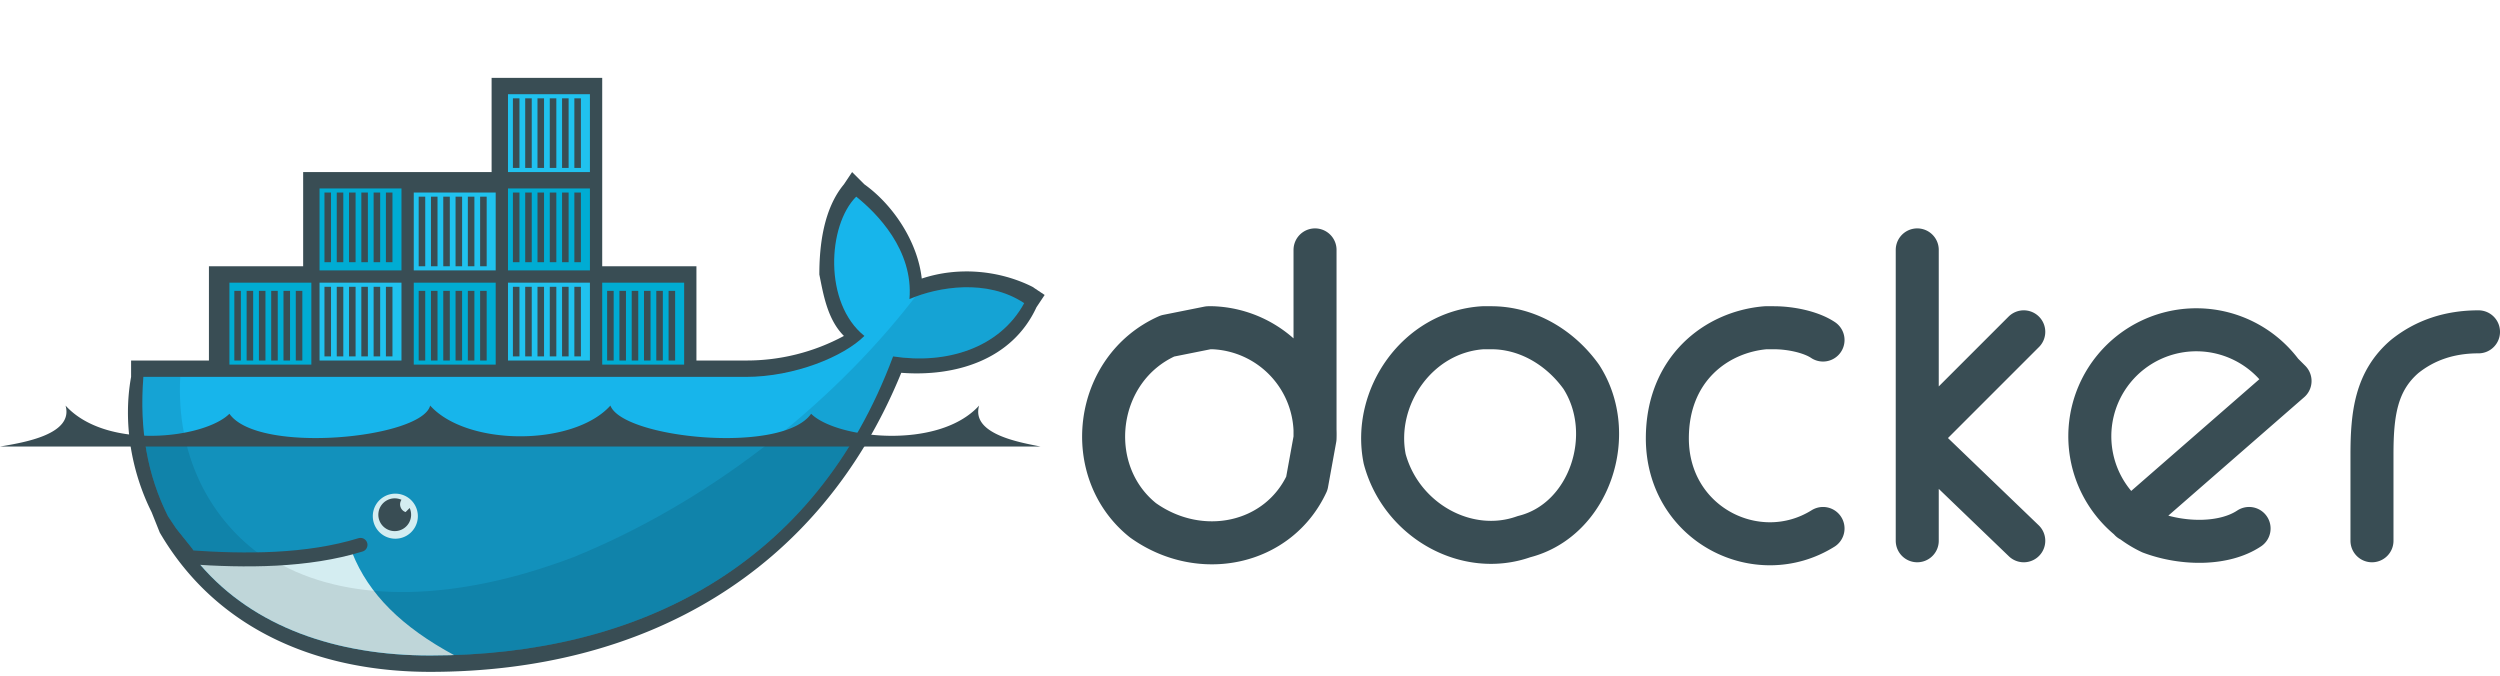 <svg xmlns="http://www.w3.org/2000/svg" xmlns:xlink="http://www.w3.org/1999/xlink" viewBox="0 -19 610.25 165"><defs><clipPath id="a"><path d="M76 2v46H54v23H36l-1 2c-1 13 1 24 6 34l2 3 4 5 2 4c13 15 33 22 56 22 51 0 94-22 113-73 13 2 26-2 32-13-9-6-21-4-28-1l18-52-72 46h-23V2z"/></clipPath></defs><path fill="none" stroke="#394d54" stroke-linecap="round" stroke-linejoin="round" stroke-width="10.5" d="M468 113V42m26 20-26 26 26 25M321 88a26 26 0 0 0-25-27h-1l-10 2c-18 8-21 33-6 45 14 10 33 6 40-9l2-11V42m124 22c-3-2-8-3-12-3h-2c-12 1-24 10-24 27 0 21 22 32 38 22m75-2 39-34-2-2a26 26 0 1 0-32 39c8 3 18 3 24-1M364 61h-2c-16 1-27 17-24 32 4 15 20 24 34 19 16-4 23-25 14-39-5-7-13-12-22-12zm241 1c-7 0-13 2-18 6-7 6-8 14-8 24v21"/><path fill="#394d54" d="M147 46h23v23h12a50 50 0 0 0 24-6c-4-4-5-10-6-15 0-7 1-16 6-22l2-3 3 3c7 5 13 14 14 23 9-3 19-2 27 2l3 2-2 3c-6 13-20 17-33 16-20 49-63 73-115 73-27 0-52-10-66-34l-2-5c-5-10-7-22-5-33v-4h19V46h23V23h46V0h27v46"/><g clip-path="url(#a)"><g id="d"><g id="c" transform="translate(0 -23)"><path fill="#00acd3" d="M124 4h20v20h-20z"/><path fill="#20c2ef" d="M124 27h20v19h-20z"/><path id="b" stroke="#394d54" stroke-width="1.6" d="M126 22V5m3 17V5m3 17V5m3 17V5m3 17V5m3 17V5"/><use xlink:href="#b" width="100%" height="100%" transform="translate(0 23)"/></g><use xlink:href="#c" width="100%" height="100%" transform="matrix(1 0 0 -1 23 5)"/></g><use xlink:href="#d" width="100%" height="100%" transform="translate(-91 46)"/><use xlink:href="#d" width="100%" height="100%" transform="translate(-46 46)"/><use xlink:href="#d" width="100%" height="100%" transform="translate(0 46)"/></g><path fill="#17b5eb" d="M222 54c1-12-8-21-13-25-7 7-8 26 2 34-5 5-17 10-29 10H34v73h217l-1-91c-9-6-21-4-28-1" clip-path="url(#a)"/><path fill-opacity=".2" d="M34 89v57h217V89" clip-path="url(#a)"/><path fill="#d4edf1" d="M111 141c-13-7-21-15-25-25l-41 2 21 28 45-5" clip-path="url(#a)"/><path fill-opacity=".1" d="M223 54c-21 27-51 50-83 63-29 11-54 11-71 2l-6-3c-12-9-20-24-19-43H34v73h217V50h-25z" clip-path="url(#a)"/><path fill="none" stroke="#394d54" stroke-linecap="round" stroke-width="3.4" d="M46 117c14 1 29 1 42-3"/><path fill="#d4edf1" d="M102 107a5 5 0 1 1-11 0 5 5 0 0 1 11 0z"/><path fill="#394d54" d="M98 103a2 2 0 0 0 1 3l1-1a4 4 0 1 1-2-2zM0 90h254c-5-1-17-3-15-10-10 11-35 8-41 2-7 10-46 6-49-2-9 10-35 10-44 0-2 8-42 12-49 2-6 6-30 9-40-2 2 7-10 9-16 10"/></svg>